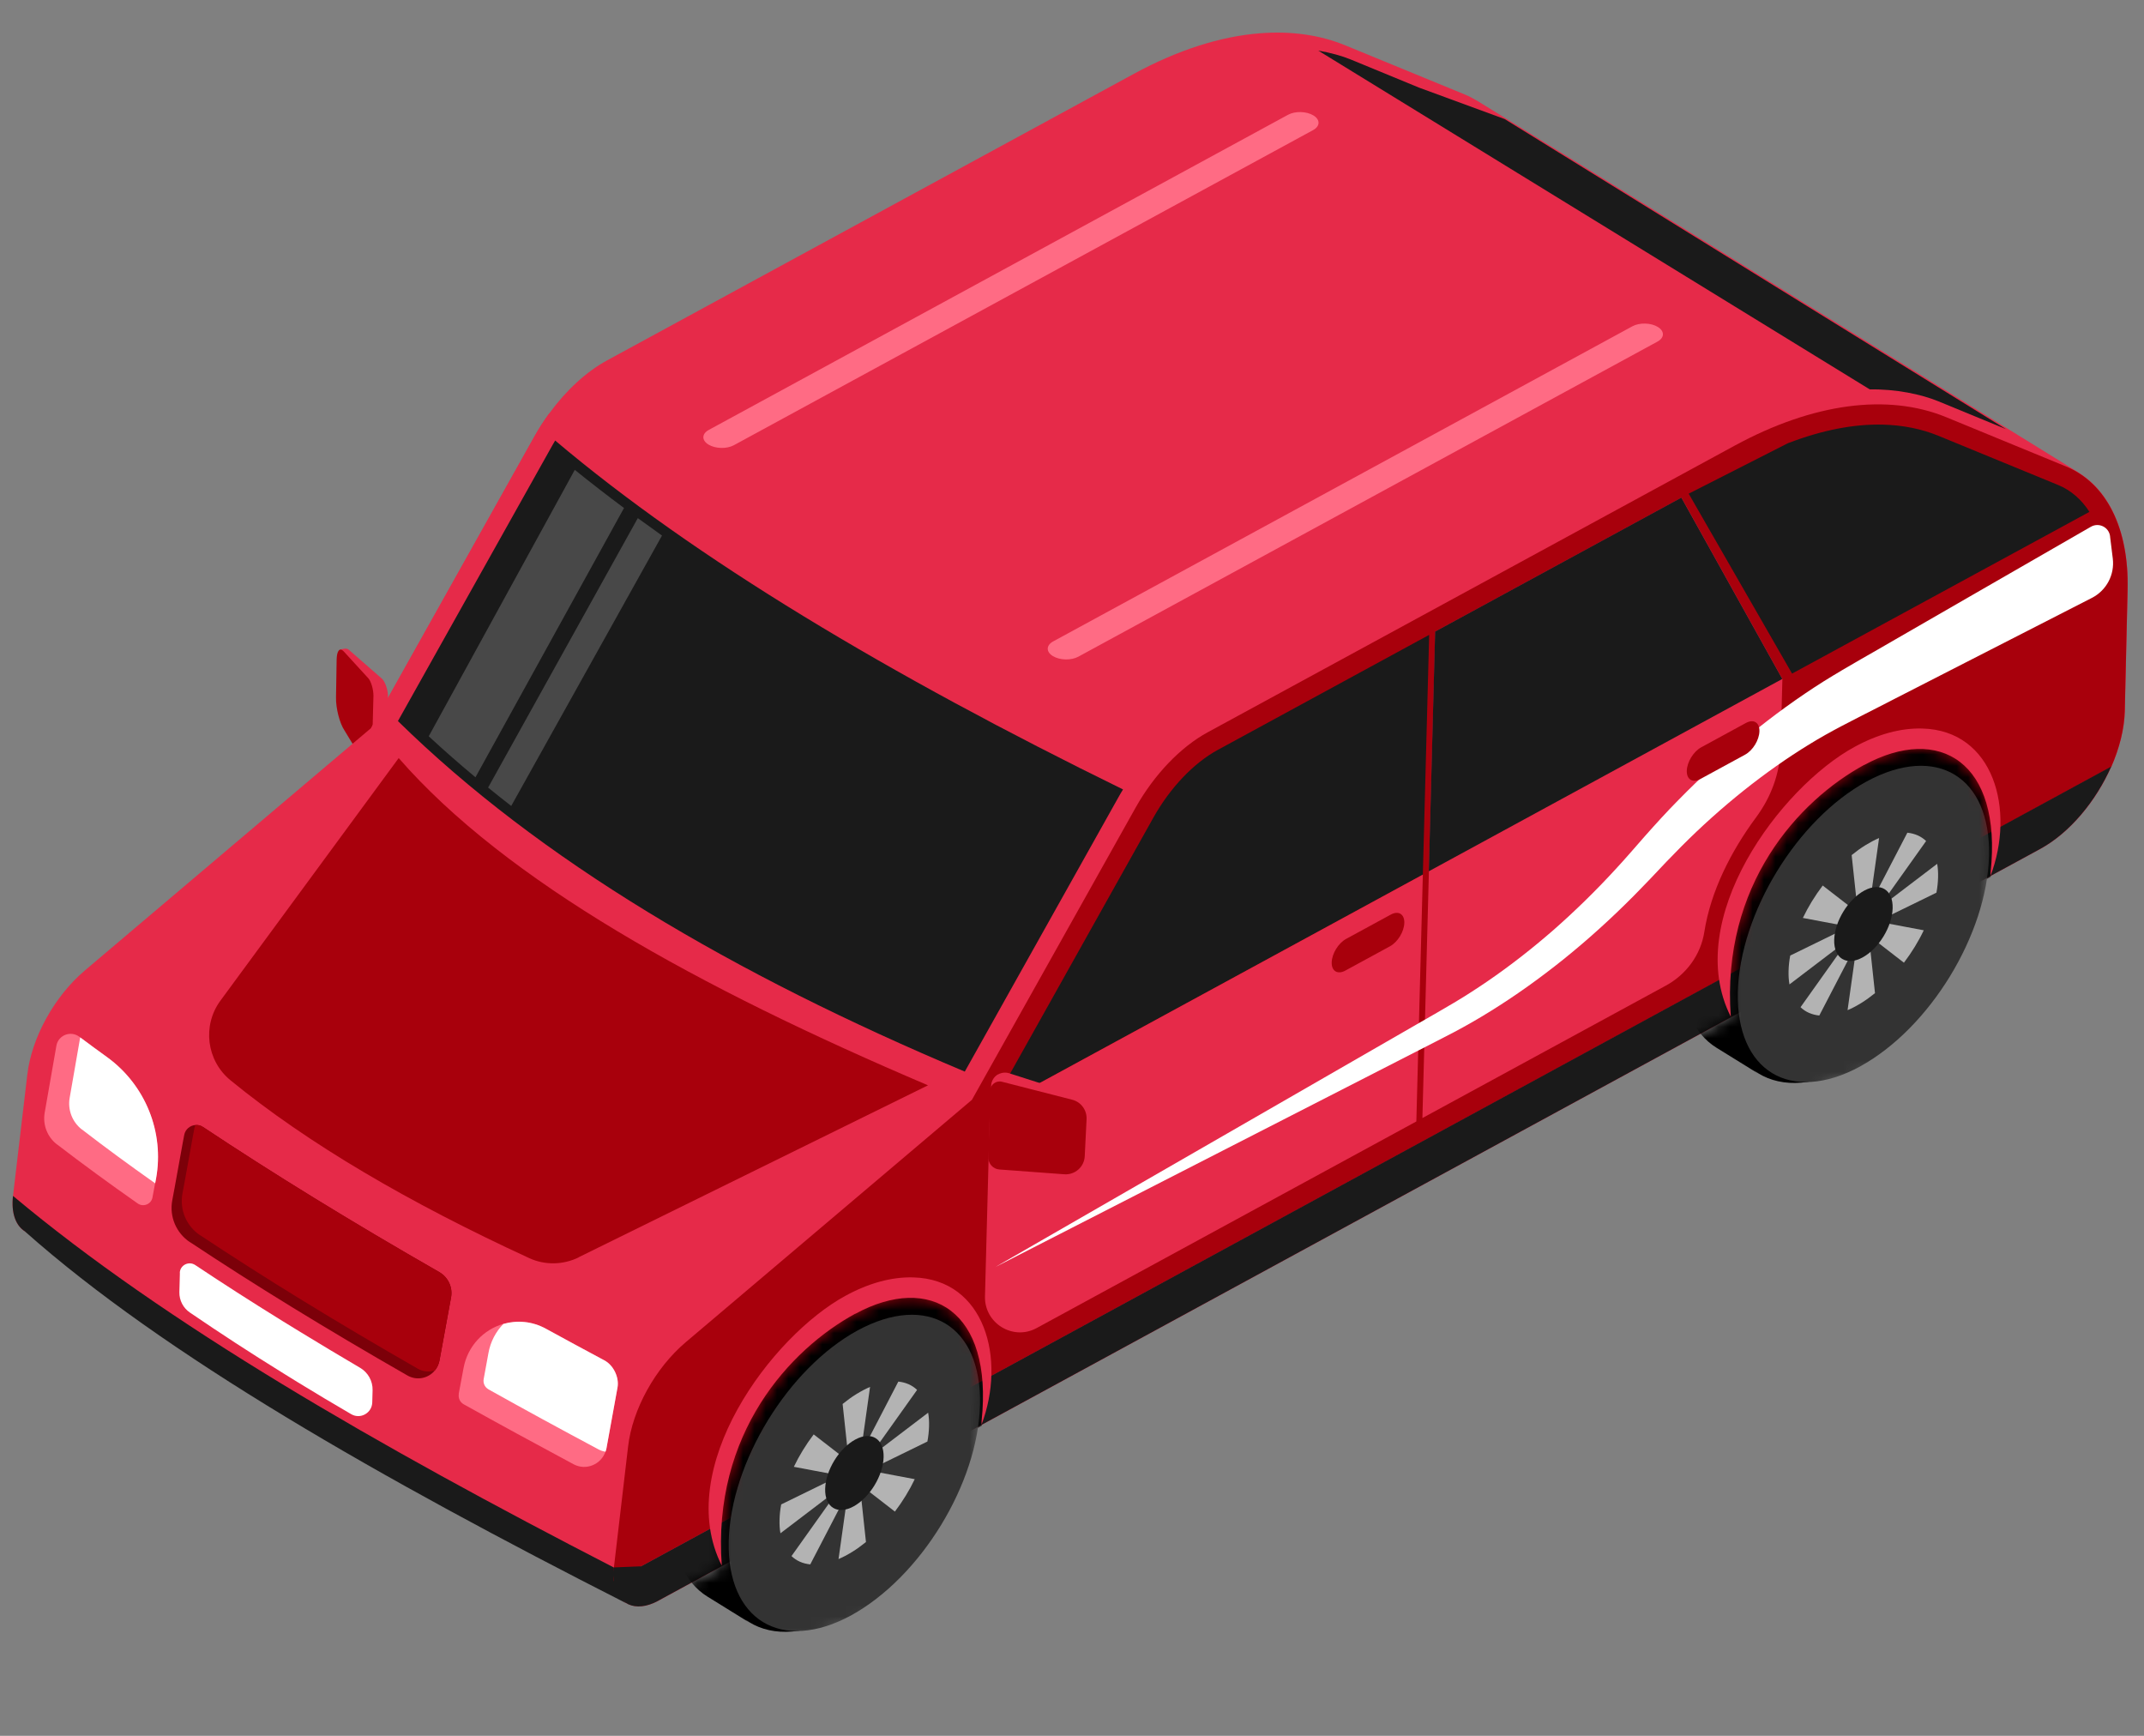 <svg width="189" height="153" viewBox="0 0 189 153" fill="none" xmlns="http://www.w3.org/2000/svg">
<rect x="0" y="0" width="189" height="153" fill="#808080" stroke="none"/>
<g clipPath="url(#clip0_129_1837)">
<path d="M34.202 61.397L34.047 67.257C34.032 67.819 32.955 67.773 32.497 67.744L31.081 64.404C30.58 63.77 30.173 62.456 30.19 61.495L30.235 58.177C30.246 57.743 29.807 57.331 29.987 57.268C30.21 57.188 30.569 57.096 30.759 57.28L33.674 59.825C33.956 60.088 34.216 60.852 34.202 61.388L34.202 61.397Z" fill="#E62A49"/>
<path d="M32.92 61.363L32.765 67.224C32.751 67.785 32.543 67.924 32.289 67.552L30.368 64.385C29.943 63.753 29.604 62.442 29.621 61.48L29.675 58.162C29.688 57.345 29.951 57.037 30.306 57.421L32.477 59.793C32.716 60.055 32.934 60.818 32.92 61.354L32.92 61.363Z" fill="#A8000C"/>
<path d="M130.241 8.897C129.89 8.684 129.521 8.495 129.135 8.332L118.606 4.003C116.329 3.066 113.782 2.718 111.049 2.935C107.577 3.21 103.808 4.413 99.956 6.507L53.517 31.765C51.681 32.763 49.896 34.41 48.425 36.431C47.958 37.066 47.524 37.735 47.132 38.44L32.719 64.167L7.481 85.539C4.796 87.818 2.78 91.459 2.405 94.743L1.147 105.41C0.971 106.946 1.4 108.047 2.211 108.545L55.182 141.291C55.182 141.291 55.141 141.248 55.124 141.239C55.842 141.726 56.869 141.727 58.033 141.094L179.857 74.829C183.873 72.645 187.202 67.192 187.313 62.641L187.561 51.939C187.673 47.065 186.064 43.345 183.12 41.59C183.154 41.608 183.187 41.618 183.221 41.644L130.241 8.897ZM168.001 35.795C168.069 35.797 168.128 35.816 168.196 35.826C168.128 35.824 168.069 35.806 168.001 35.795ZM54.272 140.067C54.303 140.17 54.36 140.257 54.408 140.352C54.36 140.257 54.311 140.17 54.272 140.067ZM102.738 67.545C102.668 67.628 102.598 67.703 102.519 67.786C102.59 67.702 102.659 67.628 102.738 67.545ZM105.295 65.271C105.2 65.337 105.105 65.411 105.01 65.476C105.105 65.402 105.2 65.337 105.295 65.271ZM160.241 36.323C160.189 36.338 160.138 36.354 160.087 36.361C160.138 36.346 160.189 36.33 160.241 36.323ZM154.743 38.34C154.605 38.404 154.468 38.469 154.322 38.533C154.459 38.469 154.597 38.404 154.743 38.34ZM157.56 37.154C157.423 37.202 157.277 37.258 157.14 37.313C157.277 37.258 157.423 37.21 157.56 37.154ZM158.914 36.696C158.803 36.727 158.692 36.767 158.58 36.807C158.692 36.767 158.803 36.736 158.914 36.696Z" fill="#E62A49"/>
<path d="M176.874 37.842L170.866 35.368C169.353 34.75 167.123 34.282 164.829 34.324L116.207 4.459C117.298 4.649 118.293 4.922 119.083 5.249L125.091 7.723L132.637 10.493L176.873 37.85L176.874 37.842Z" fill="#1A1A1A"/>
<path d="M100.093 71.195L85.681 96.921L32.71 64.175L47.123 38.448C47.515 37.743 47.949 37.074 48.416 36.439L101.492 69.044C100.99 69.72 100.521 70.44 100.093 71.195Z" fill="#E62A49"/>
<path d="M98.562 70.328C98.704 70.077 98.847 69.825 98.998 69.582C78.378 59.48 61.26 49.248 48.939 38.828C48.841 38.987 48.752 39.146 48.663 39.306L35.079 63.556C47.531 75.784 64.644 85.871 85.049 94.453L98.562 70.328Z" fill="#1A1A1A"/>
<path opacity="0.2" d="M43.028 69.418L56.224 45.668C56.924 46.18 57.633 46.692 58.358 47.205L45.066 71.038C44.375 70.5 43.693 69.963 43.028 69.418Z" fill="white"/>
<path opacity="0.2" d="M50.663 41.41C52.052 42.528 53.5 43.655 55.008 44.776L41.913 68.512C40.492 67.325 39.114 66.123 37.795 64.896L50.671 41.41L50.663 41.41Z" fill="white"/>
<path d="M2.211 108.553C14.428 119.405 33.481 130.275 55.181 141.3C54.465 140.762 54.456 139.501 54.117 138.165C33.243 127.417 14.585 116.668 1.147 105.41C0.97 106.946 1.4 108.047 2.211 108.545L2.211 108.553Z" fill="#1A1A1A"/>
<path d="M51.008 110.818L81.807 95.662C61.513 87.023 44.619 77.683 35.146 66.818L19.429 88.203C17.817 90.4 18.203 93.483 20.314 95.215C27.141 100.8 36.041 106.006 46.648 110.891C48.033 111.532 49.648 111.498 51.016 110.827L51.008 110.818Z" fill="#A8000C"/>
<path d="M54.117 138.165L55.367 127.515C55.742 124.231 57.758 120.589 60.442 118.311L85.68 96.938L100.093 71.212C101.733 68.284 104.065 65.843 106.478 64.536L152.917 39.279C159.802 35.536 166.392 34.646 171.568 36.774L182.096 41.104C185.685 42.569 187.678 46.554 187.552 51.973L187.304 62.674C187.262 64.265 186.826 65.965 186.112 67.597L54.111 139.365C54.07 138.998 54.064 138.597 54.118 138.156L54.117 138.165Z" fill="#A8000C"/>
<path d="M157.663 39.047C160.589 37.923 163.415 37.36 165.996 37.428C167.761 37.474 169.409 37.807 170.887 38.416L181.425 42.746C182.559 43.21 183.489 44.026 184.191 45.117L157.976 59.373L148.864 43.513L157.663 39.038L157.663 39.047Z" fill="#1A1A1A"/>
<path d="M101.667 72.079C103.147 69.436 105.217 67.261 107.346 66.1L125.985 55.959L125.428 77.089L87.261 97.848L87.263 97.806L101.667 72.079Z" fill="#1A1A1A"/>
<path d="M125.428 77.089L124.855 98.848L91.384 117.058C89.299 118.195 86.766 116.638 86.829 114.257L87.261 97.848L125.428 77.089Z" fill="#E62A49"/>
<path d="M58.032 141.094C55.981 142.206 54.355 141.397 54.12 139.365L54.027 138.682L54.118 138.156L56.516 138.058L186.113 67.563C184.776 70.601 182.459 73.408 179.848 74.829L58.024 141.094L58.032 141.094Z" fill="#1A1A1A"/>
<path d="M156.667 76.831L156.541 81.612L154.387 82.781C154.869 80.58 155.66 78.601 156.667 76.831Z" fill="#E62A49"/>
<path d="M148.227 43.862L157.123 59.844L156.962 65.969C156.904 68.172 156.118 70.271 154.806 72.041C152.586 75.038 150.803 78.558 150.241 82.144C149.925 84.17 148.639 85.906 146.838 86.88L125.389 98.547L126.519 55.667L148.227 43.862Z" fill="#E62A49"/>
<path d="M40.446 122.866C40.386 123.23 40.546 123.583 40.864 123.77C43.962 125.495 47.194 127.257 50.569 129.065C51.666 129.648 52.989 129.078 53.376 127.948C53.413 127.855 53.44 127.762 53.46 127.66L54.434 122.298C54.602 121.4 54.078 120.314 53.266 119.892C51.515 118.952 49.798 118.03 48.124 117.109C46.901 116.439 45.562 116.344 44.372 116.687C42.652 117.186 41.23 118.613 40.864 120.578L40.438 122.848L40.446 122.866Z" fill="#FF6B84"/>
<path d="M16.745 109.481C22.421 113.248 28.765 117.144 35.92 121.24C36.765 121.721 37.773 121.484 38.335 120.793C38.537 120.551 38.672 120.265 38.74 119.935L39.762 114.361C39.93 113.472 39.503 112.567 38.717 112.12C30.943 107.668 24.064 103.435 17.904 99.34C17.695 99.198 17.467 99.141 17.238 99.16C16.77 99.191 16.328 99.528 16.237 100.053L16.109 100.731L15.393 104.687L15.185 105.805C14.918 107.237 15.534 108.683 16.744 109.49L16.745 109.481Z" fill="#7C0009"/>
<path d="M17.644 108.875C23.32 112.642 29.665 116.538 36.819 120.633C37.304 120.919 37.855 120.95 38.335 120.792C38.537 120.551 38.672 120.265 38.74 119.935L39.762 114.361C39.93 113.472 39.503 112.567 38.717 112.12C30.943 107.668 24.064 103.435 17.904 99.34C17.695 99.198 17.467 99.141 17.238 99.16C17.184 99.244 17.156 99.346 17.137 99.447L17.008 100.125L16.292 104.081L16.085 105.199C15.818 106.631 16.433 108.077 17.644 108.883L17.644 108.875Z" fill="#A8000C"/>
<path d="M5.021 100.864C7.26 102.583 9.627 104.314 12.137 106.074C12.629 106.427 13.342 106.14 13.443 105.538L13.671 104.301L13.749 103.886C14.494 99.794 12.812 95.639 9.453 93.192C8.645 92.609 7.836 92.018 7.062 91.436C7.037 91.418 7.02 91.4 6.995 91.383C6.229 90.809 5.13 91.24 4.97 92.18L3.939 98.078C3.758 99.137 4.163 100.203 5.012 100.864L5.021 100.864Z" fill="#FF6B84"/>
<path d="M43.056 122.458C46.153 124.191 49.386 125.953 52.761 127.753C52.962 127.86 53.164 127.925 53.376 127.956C53.412 127.863 53.44 127.771 53.46 127.669L54.434 122.306C54.602 121.409 54.078 120.322 53.265 119.901C51.515 118.961 49.798 118.039 48.123 117.118C46.901 116.447 45.562 116.352 44.372 116.696C43.717 117.368 43.235 118.249 43.055 119.274L42.639 121.544C42.569 121.917 42.739 122.27 43.048 122.449L43.056 122.458Z" fill="white"/>
<path d="M7.221 99.552C9.253 101.12 11.411 102.701 13.679 104.301L13.758 103.886C14.503 99.795 12.82 95.639 9.462 93.193C8.653 92.609 7.845 92.018 7.07 91.436L6.14 96.774C5.959 97.833 6.372 98.9 7.221 99.56L7.221 99.552Z" fill="white"/>
<path d="M126.511 55.667L148.218 43.862L157.115 59.844L125.954 76.796L126.511 55.667Z" fill="#1A1A1A"/>
<mask id="mask0_129_1837" style="mask-type:luminance" maskUnits="userSpaceOnUse" x="55" y="114" width="32" height="36">
<path d="M86.565 125.23C87.585 115.528 82.025 112.189 75.415 115.786C69.659 118.92 62.795 126.349 63.652 137.99L55.94 142.154L55.749 149.427L85.634 139.6L86.565 125.23Z" fill="white"/>
</mask>
<g mask="url(#mask0_129_1837)">
<path d="M86.536 125.681L83.282 127.34L76.865 114.283L81.772 113.425L87.513 116.667L86.536 125.681Z" fill="black"/>
<path d="M59.234 133.226C59.234 133.226 59.232 133.286 59.231 133.32C59.145 136.918 60.351 139.478 62.357 140.723L66.034 142.999C65.909 142.919 65.793 142.822 65.668 142.725C67.676 144.208 70.605 144.26 73.912 142.534C74.273 142.382 74.643 142.204 75.013 142.001C80.977 138.737 85.868 130.736 86.037 123.999C86.045 123.693 86.027 123.412 86.018 123.122C86.019 123.088 86.019 123.054 86.02 123.02C86.107 119.405 84.892 116.836 82.895 115.609L79.217 113.333C77.212 112.096 74.406 112.176 71.263 113.829C70.919 113.973 70.575 114.143 70.222 114.33C64.284 117.569 59.752 111.619 59.206 132.34C59.198 132.647 59.216 132.928 59.225 133.218L59.234 133.226Z" fill="black"/>
<path d="M75.011 142.393C81.165 139.022 86.215 130.771 86.391 123.804C86.54 116.837 81.758 113.936 75.606 117.264C69.478 120.609 64.419 128.869 64.235 135.852C64.086 142.803 68.876 145.712 75.011 142.393Z" fill="#333333"/>
<path d="M68.798 135.147L74.042 131.157L69.773 137.156C70.212 137.576 70.766 137.82 71.427 137.889L74.755 131.482L73.919 137.418C74.306 137.258 74.711 137.039 75.125 136.786C75.54 136.533 75.938 136.237 76.337 135.916L75.792 130.837L78.888 133.234C79.575 132.324 80.169 131.361 80.637 130.377L76.546 129.605L81.752 127.061C81.84 126.604 81.886 126.154 81.898 125.72C81.909 125.286 81.886 124.886 81.819 124.518L76.575 128.508L80.844 122.509C80.405 122.089 79.851 121.844 79.19 121.776L75.862 128.183L76.698 122.246C76.311 122.406 75.906 122.626 75.492 122.879C75.077 123.132 74.679 123.427 74.28 123.749L74.825 128.828L71.729 126.431C71.042 127.341 70.448 128.304 69.98 129.288L74.071 130.059L68.865 132.603C68.776 133.061 68.731 133.511 68.719 133.945C68.708 134.378 68.731 134.779 68.798 135.147Z" fill="#B3B3B3"/>
<path d="M72.741 131.225C72.784 129.591 73.973 127.656 75.395 126.885C76.817 126.114 77.936 126.816 77.893 128.441C77.85 130.065 76.661 132.009 75.239 132.78C73.817 133.551 72.698 132.858 72.741 131.225Z" fill="#1A1A1A"/>
</g>
<path d="M75.39 115.794C69.633 118.928 62.77 126.357 63.627 137.998C59.292 129.414 68.034 117.745 74.531 114.213C76.599 113.085 78.61 112.542 80.502 112.592C86.835 112.759 88.713 119.788 86.522 125.578L86.531 125.247C87.559 115.544 82.008 112.206 75.398 115.803L75.39 115.794Z" fill="#E62A49"/>
<mask id="mask1_129_1837" style="mask-type:luminance" maskUnits="userSpaceOnUse" x="144" y="65" width="32" height="37">
<path d="M175.514 76.843C176.535 67.14 170.974 63.802 164.365 67.398C158.608 70.532 151.745 77.961 152.601 89.603L144.89 93.766L144.698 101.039L174.583 91.212L175.514 76.843Z" fill="white"/>
</mask>
<g mask="url(#mask1_129_1837)">
<path d="M175.486 77.293L172.231 78.952L165.814 65.896L170.721 65.038L176.462 68.288L175.486 77.293Z" fill="black"/>
<path d="M148.182 84.847C148.182 84.847 148.181 84.907 148.18 84.941C148.094 88.539 149.3 91.099 151.306 92.344L154.983 94.62C154.858 94.54 154.742 94.443 154.617 94.346C156.625 95.829 159.554 95.881 162.861 94.155C163.222 94.003 163.592 93.825 163.962 93.622C169.926 90.358 174.817 82.357 174.986 75.62C174.994 75.314 174.976 75.033 174.967 74.743C174.968 74.709 174.968 74.675 174.969 74.641C175.056 71.025 173.841 68.457 171.844 67.23L168.166 64.954C166.16 63.717 163.355 63.797 160.211 65.45C159.868 65.594 159.524 65.764 159.171 65.951C153.233 69.19 148.701 63.24 148.155 83.961C148.147 84.267 148.165 84.549 148.174 84.839L148.182 84.847Z" fill="black"/>
<path d="M163.96 94.005C170.114 90.635 175.164 82.383 175.34 75.417C175.489 68.449 170.707 65.548 164.555 68.876C158.428 72.222 153.368 80.481 153.193 87.465C153.044 94.415 157.834 97.325 163.969 94.005L163.96 94.005Z" fill="#333333"/>
<path d="M157.747 86.768L162.991 82.778L158.722 88.777C159.161 89.197 159.715 89.441 160.376 89.51L163.704 83.103L162.868 89.039C163.255 88.879 163.66 88.66 164.074 88.407C164.488 88.154 164.887 87.858 165.286 87.537L164.741 82.458L167.837 84.855C168.524 83.945 169.118 82.982 169.586 81.998L165.495 81.226L170.701 78.682C170.789 78.225 170.835 77.775 170.847 77.341C170.858 76.907 170.835 76.507 170.768 76.139L165.524 80.129L169.793 74.13C169.354 73.71 168.8 73.465 168.139 73.397L164.81 79.804L165.646 73.867C165.26 74.027 164.855 74.247 164.441 74.499C164.026 74.752 163.628 75.048 163.229 75.37L163.774 80.449L160.678 78.052C159.991 78.962 159.397 79.925 158.929 80.909L163.02 81.68L157.814 84.224C157.725 84.682 157.68 85.132 157.668 85.566C157.657 85.999 157.68 86.4 157.747 86.768Z" fill="#B3B3B3"/>
<path d="M161.69 82.837C161.733 81.204 162.922 79.269 164.344 78.498C165.766 77.727 166.885 78.428 166.842 80.053C166.8 81.678 165.61 83.621 164.188 84.392C162.767 85.164 161.647 84.47 161.69 82.837Z" fill="#1A1A1A"/>
</g>
<path d="M164.339 67.415C158.582 70.549 151.719 77.978 152.575 89.619C148.24 81.035 156.983 69.366 163.48 65.834C165.548 64.706 167.559 64.163 169.451 64.213C175.783 64.38 177.662 71.409 175.471 77.199L175.48 76.867C176.508 67.165 170.957 63.827 164.347 67.423L164.339 67.415Z" fill="#E62A49"/>
<path d="M15.858 112.199L15.812 113.908C15.802 114.615 16.15 115.288 16.734 115.686C19.554 117.608 21.951 119.169 25.018 121.071L26.297 121.863C27.835 122.805 29.39 123.732 30.963 124.65C31.774 125.122 32.792 124.545 32.816 123.609L32.845 122.537C32.866 121.729 32.444 120.969 31.742 120.559C29.968 119.516 28.212 118.466 26.482 117.407L24.902 116.438C21.994 114.633 19.705 113.168 17.209 111.502C16.634 111.121 15.859 111.518 15.849 112.207L15.858 112.199Z" fill="white"/>
<path d="M186.011 47.276C185.913 46.465 185.024 46.024 184.317 46.431L173.347 52.747L167.119 56.337C165.023 57.567 163.041 58.639 160.744 60.068C156.296 62.879 151.938 66.449 147.94 70.532C146.936 71.544 145.965 72.617 145.02 73.681L143.68 75.212C143.234 75.711 142.831 76.177 142.385 76.65C140.653 78.537 138.831 80.311 136.953 81.964C135.067 83.608 133.124 85.123 131.152 86.475C130.166 87.147 129.172 87.793 128.18 88.38C127.187 88.975 126.118 89.577 125.092 90.171L112.638 97.342L87.729 111.684L112.595 98.959L125.028 92.596C126.07 92.053 127.077 91.56 128.162 90.984C129.239 90.417 130.325 89.79 131.405 89.121C133.564 87.782 135.719 86.247 137.836 84.549C139.954 82.843 142.025 80.974 144.023 78.958C144.52 78.46 145.018 77.929 145.498 77.439L146.888 75.969C147.77 75.047 148.66 74.152 149.566 73.29C153.198 69.853 157.072 66.951 160.917 64.771C162.771 63.73 164.939 62.681 166.989 61.611L173.205 58.43L184.407 52.699C185.69 52.043 186.423 50.658 186.248 49.231L186.01 47.301L186.011 47.276Z" fill="white"/>
<path d="M118.662 82.758C117.981 83.132 117.413 84.053 117.393 84.827C117.372 85.601 117.916 85.922 118.597 85.549L122.535 83.405C123.216 83.031 123.775 82.118 123.795 81.344C123.816 80.57 123.281 80.241 122.6 80.615L118.662 82.758Z" fill="#A8000C"/>
<path d="M149.965 65.87C149.284 66.243 148.717 67.165 148.696 67.939C148.676 68.713 149.219 69.034 149.9 68.66L153.838 66.516C154.519 66.143 155.078 65.23 155.099 64.456C155.119 63.682 154.584 63.353 153.903 63.726L149.965 65.87Z" fill="#A8000C"/>
<path d="M87.965 94.7C87.568 94.937 87.335 95.382 87.374 95.851L87.826 101.259C87.87 101.831 88.317 102.294 88.884 102.368L94.293 103.064C95.19 103.181 95.964 102.495 96.006 101.552L96.16 98.296C96.198 97.496 95.699 96.751 94.966 96.519L88.961 94.599C88.632 94.496 88.275 94.538 87.973 94.709L87.965 94.7Z" fill="#E62A49"/>
<path d="M87.281 96.146L87.126 102.007C87.112 102.568 87.541 103.039 88.092 103.08L93.823 103.503C94.764 103.57 95.581 102.851 95.623 101.908L95.785 98.652C95.823 97.853 95.299 97.132 94.522 96.933L88.33 95.348C87.807 95.215 87.295 95.602 87.281 96.146Z" fill="#A8000C"/>
<path d="M115.751 11.469L64.692 39.243C64.063 39.584 63.062 39.558 62.452 39.184C61.841 38.81 61.856 38.232 62.486 37.891L113.544 10.117C114.173 9.776 115.174 9.803 115.785 10.176C116.395 10.55 116.38 11.128 115.751 11.469Z" fill="#FF6B84"/>
<path d="M146.109 30.111L95.051 57.885C94.422 58.226 93.42 58.199 92.81 57.826C92.2 57.452 92.215 56.874 92.844 56.533L143.902 28.759C144.531 28.418 145.533 28.444 146.143 28.818C146.753 29.191 146.738 29.77 146.109 30.111Z" fill="#FF6B84"/>
</g>
<defs>
<clipPath id="clip0_129_1837">
<rect width="185" height="148" fill="white" transform="translate(3.9) rotate(1.51)"/>
</clipPath>
</defs>
</svg>
